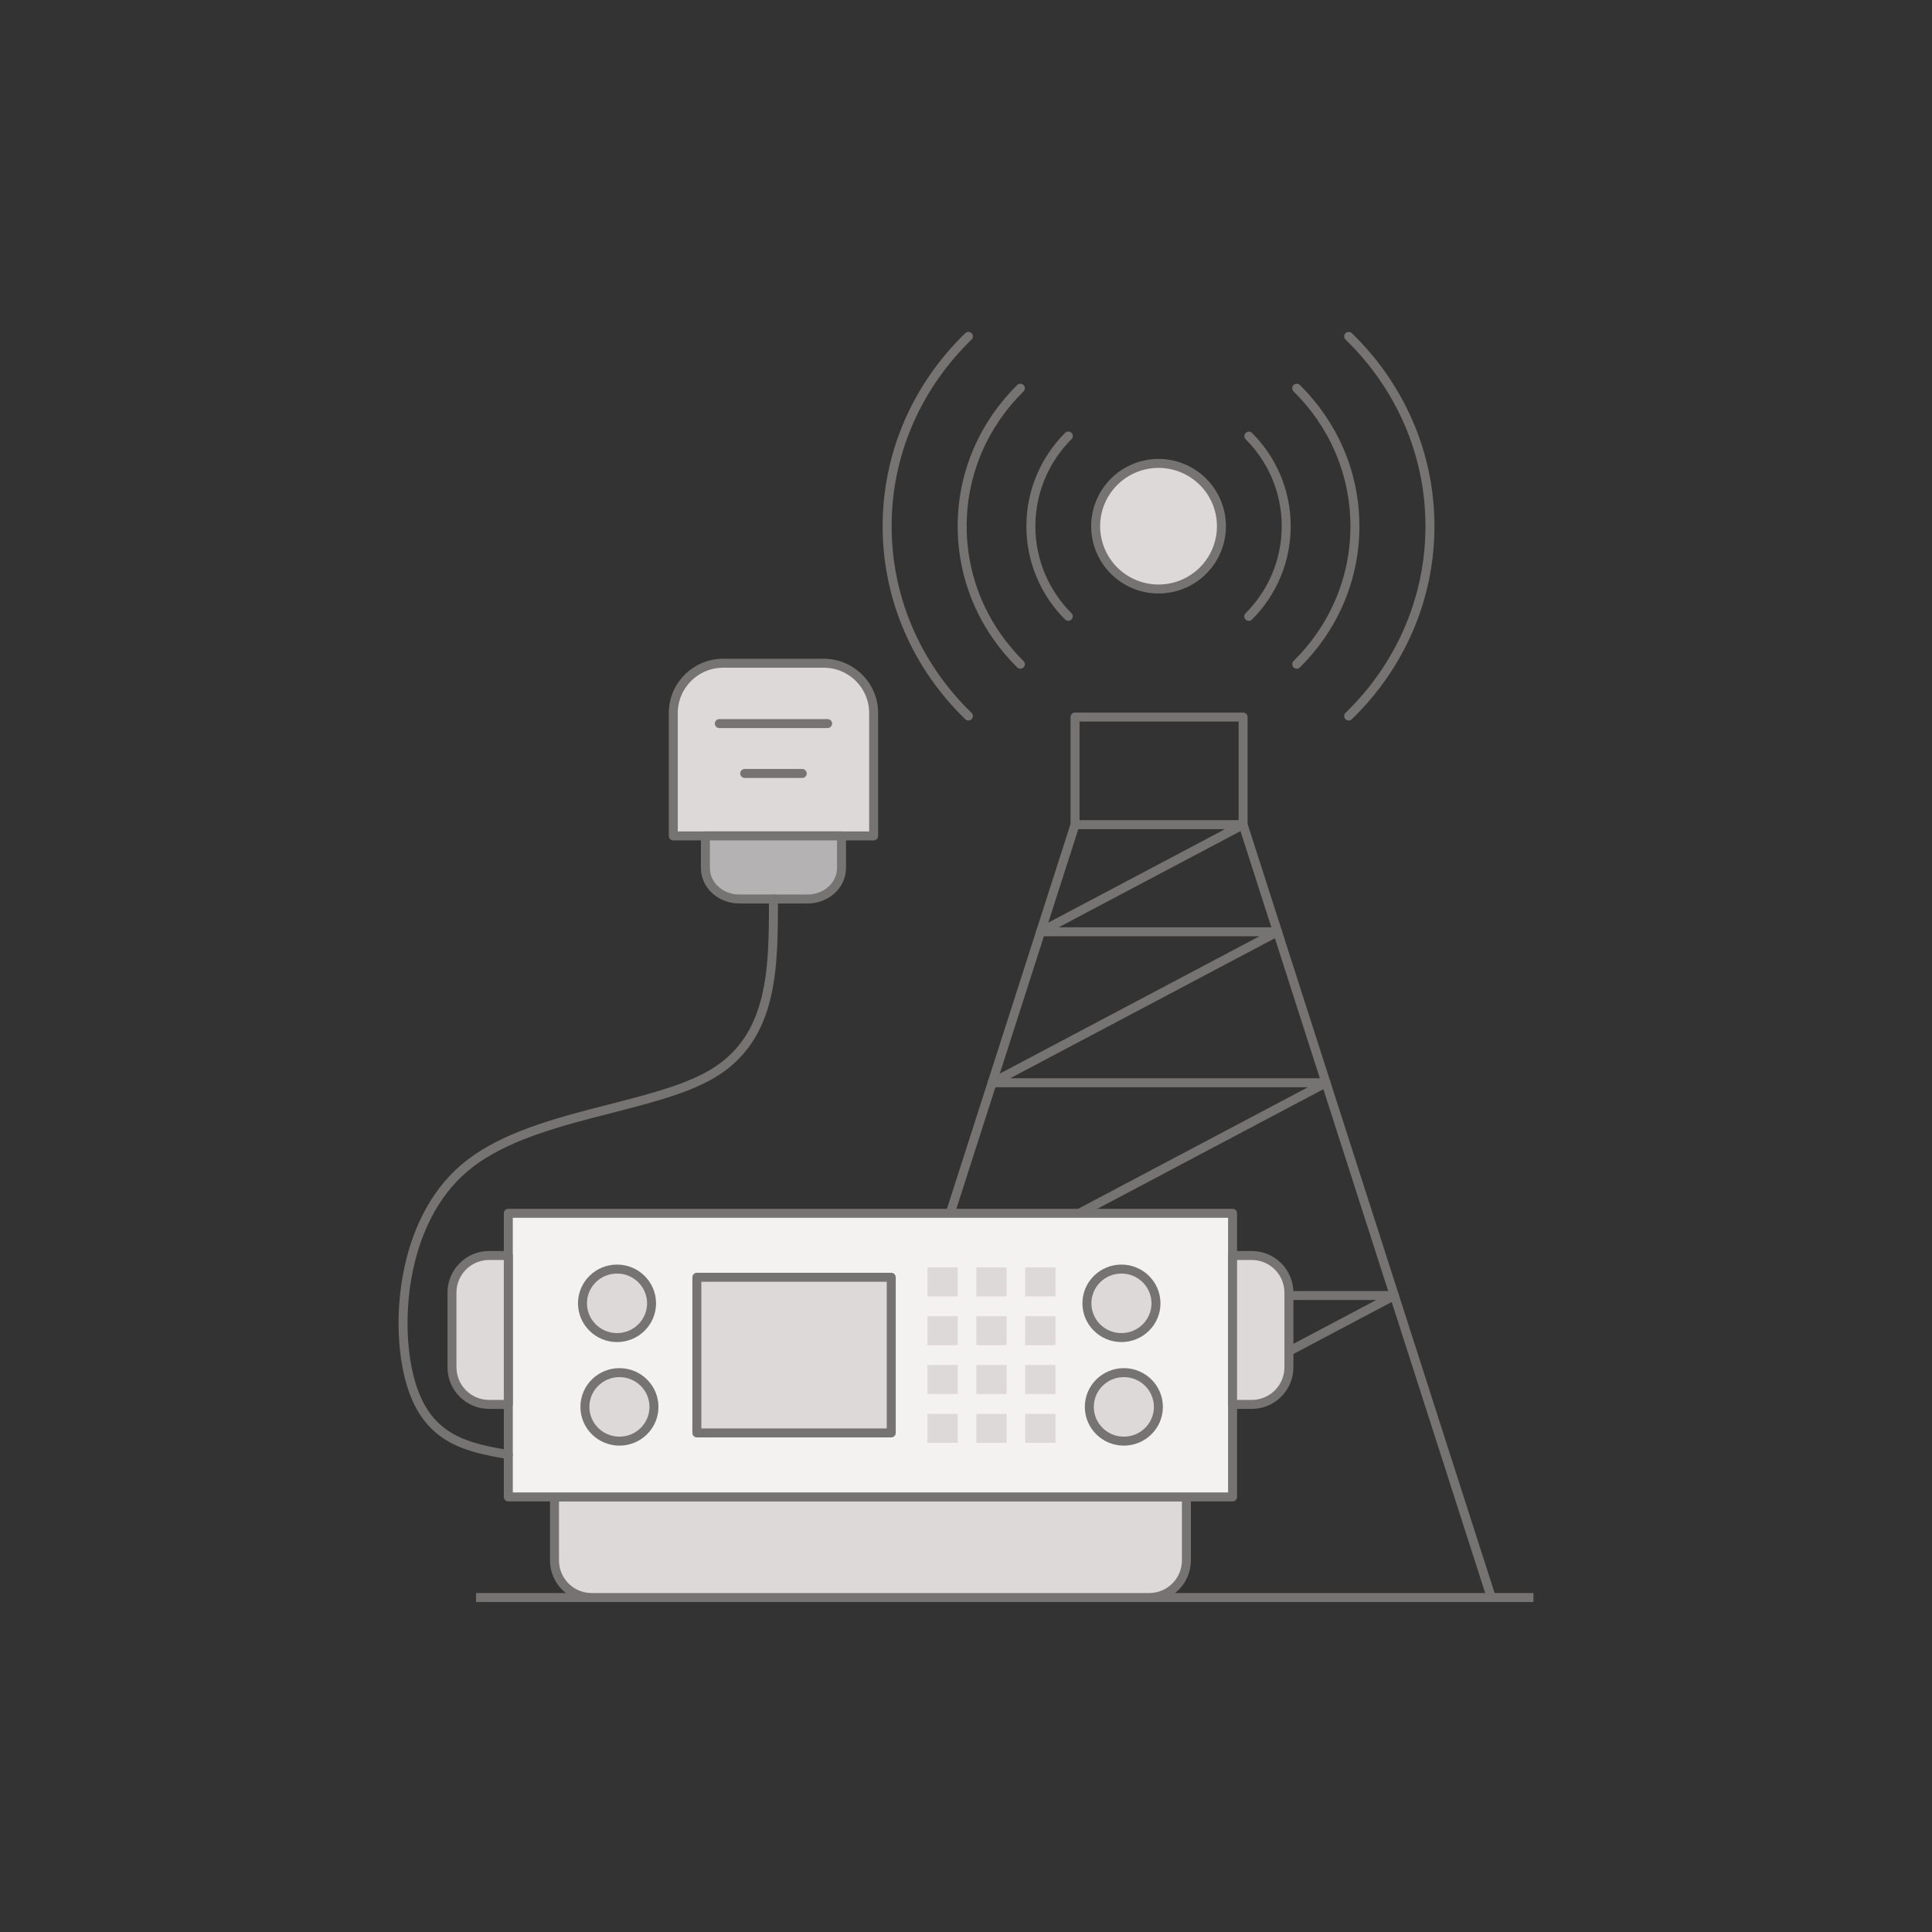 <?xml version="1.0" encoding="UTF-8" standalone="no"?>
<!-- Created with Inkscape (http://www.inkscape.org/) -->

<svg
   width="480"
   height="480"
   viewBox="0 0 480 480"
   version="1.1"
   id="svg8"
   inkscape:version="1.1 (c68e22c387, 2021-05-23)"
   sodipodi:docname="icon_radio.svg"
   xmlns:inkscape="http://www.inkscape.org/namespaces/inkscape"
   xmlns:sodipodi="http://sodipodi.sourceforge.net/DTD/sodipodi-0.dtd"
   xmlns="http://www.w3.org/2000/svg"
   xmlns:svg="http://www.w3.org/2000/svg"
   xmlns:rdf="http://www.w3.org/1999/02/22-rdf-syntax-ns#"
   xmlns:cc="http://creativecommons.org/ns#"
   xmlns:dc="http://purl.org/dc/elements/1.1/">
  <rect x="0" y="0" width="480" height="480" fill="#333333" stroke="none"/>
  <defs
     id="defs2">
    <inkscape:path-effect
       effect="bspline"
       id="path-effect23538"
       is_visible="true"
       lpeversion="1"
       weight="33.333"
       steps="3"
       helper_size="0"
       apply_no_weight="true"
       apply_with_weight="true"
       only_selected="false" />
    <inkscape:path-effect
       effect="bspline"
       id="path-effect27545"
       is_visible="true"
       lpeversion="1"
       weight="33.333"
       steps="3"
       helper_size="0"
       apply_no_weight="true"
       apply_with_weight="true"
       only_selected="false" />
  </defs>
  <sodipodi:namedview
     id="base"
     pagecolor="#e5e5e5"
     bordercolor="#666666"
     borderopacity="0"
     inkscape:pageopacity="0"
     inkscape:pageshadow="2"
     inkscape:zoom="1"
     inkscape:cx="166"
     inkscape:cy="172"
     inkscape:document-units="px"
     inkscape:current-layer="layer1"
     showgrid="false"
     fit-margin-top="0"
     fit-margin-left="0"
     fit-margin-right="0"
     fit-margin-bottom="0"
     inkscape:showpageshadow="false"
     borderlayer="true"
     inkscape:window-width="1920"
     inkscape:window-height="1001"
     inkscape:window-x="-9"
     inkscape:window-y="-9"
     inkscape:window-maximized="1"
     inkscape:pagecheckerboard="0"
     scale-x="1"
     showborder="false"
     inkscape:snap-page="true"
     showguides="true"
     inkscape:guide-bbox="true">
    <sodipodi:guide
       position="0,342"
       orientation="1,0"
       id="guide824" />
    <sodipodi:guide
       position="480,480"
       orientation="1,0"
       id="guide826" />
    <sodipodi:guide
       position="373,512"
       orientation="0,-1"
       id="guide828" />
    <sodipodi:guide
       position="480,0"
       orientation="0,-1"
       id="guide830" />
    <sodipodi:guide
       position="386.989,83.096"
       orientation="0,-1"
       id="guide2760" />
  </sodipodi:namedview>
  <g
     inkscape:label="Background"
     inkscape:groupmode="layer"
     id="layer1"
     transform="translate(146.844,4.36)"
     style="display:inline">
    <g
       id="g1328"
       transform="translate(-427,-0.525)">
      <path
         style="font-variation-settings:normal;clip-rule:evenodd;display:inline;vector-effect:none;fill:none;fill-opacity:1;fill-rule:evenodd;stroke:#767473;stroke-width:2.23;stroke-linecap:butt;stroke-linejoin:miter;stroke-miterlimit:1.5;stroke-dasharray:none;stroke-dashoffset:0;stroke-opacity:1;-inkscape-stroke:none;stop-color:#000000"
         d="M 398.439,393.068 H 661.138"
         id="path1544" />
      <g
         id="g27485"
         transform="translate(-234.121,-867.517)"
         style="clip-rule:evenodd;display:inline;fill-rule:evenodd;stroke-linecap:round;stroke-linejoin:round;stroke-miterlimit:10">
        <path
           style="font-variation-settings:normal;opacity:1;fill:none;fill-opacity:1;stroke:#767473;stroke-width:2.23;stroke-linecap:butt;stroke-linejoin:miter;stroke-miterlimit:1.5;stroke-dasharray:none;stroke-dashoffset:0;stroke-opacity:1;stop-color:#000000;stop-opacity:1"
           d="M 884.627,1260.06 823.124,1068.564 v -26.733 h -41.756 v 26.733 l -61.504,191.496"
           id="path1903"
           sodipodi:nodetypes="cccccc" />
        <g
           id="g2747"
           transform="matrix(1.339,0,0,1.337,-490.871,-533.774)"
           style="stroke-width:0.747">
          <path
             id="path64381-5"
             style="font-variation-settings:normal;clip-rule:evenodd;display:inline;opacity:1;vector-effect:none;fill:#dcd9d8;fill-opacity:1;fill-rule:evenodd;stroke:#767473;stroke-width:1.667;stroke-linecap:butt;stroke-linejoin:miter;stroke-miterlimit:1.5;stroke-dasharray:none;stroke-dashoffset:0;stroke-opacity:1;-inkscape-stroke:none;stop-color:#000000;stop-opacity:1"
             d="m 977.302,1143.001 a 11.667,11.667 0 0 1 -11.667,11.667 11.667,11.667 0 0 1 -11.667,-11.667 11.667,11.667 0 0 1 11.667,-11.667 11.667,11.667 0 0 1 11.667,11.667 z" />
          <path
             id="path64383-8"
             style="font-variation-settings:normal;clip-rule:evenodd;display:inline;opacity:1;vector-effect:none;fill:none;fill-opacity:1;fill-rule:evenodd;stroke:#767473;stroke-width:1.667;stroke-linecap:butt;stroke-linejoin:miter;stroke-miterlimit:1.5;stroke-dasharray:none;stroke-dashoffset:0;stroke-opacity:1;-inkscape-stroke:none;stop-color:#000000;stop-opacity:1"
             d="m 982.393,1126.259 c 4.282,4.286 6.93,10.205 6.93,16.742 0,6.544 -2.654,12.469 -6.944,16.756"
             sodipodi:nodetypes="csc" />
          <path
             id="path64385-5"
             style="font-variation-settings:normal;clip-rule:evenodd;display:inline;opacity:1;vector-effect:none;fill:none;fill-opacity:1;fill-rule:evenodd;stroke:#767473;stroke-width:1.667;stroke-linecap:butt;stroke-linejoin:miter;stroke-miterlimit:1.5;stroke-dasharray:none;stroke-dashoffset:0;stroke-opacity:1;-inkscape-stroke:none;stop-color:#000000;stop-opacity:1"
             d="m 991.274,1117.358 c 6.675,6.587 10.797,15.645 10.797,25.643 0,9.998 -4.121,19.055 -10.796,25.642"
             sodipodi:nodetypes="csc"
             inkscape:transform-center-x="-17.7636"
             inkscape:transform-center-y="-1e-05" />
          <path
             id="path64387-4"
             style="font-variation-settings:normal;clip-rule:evenodd;display:inline;opacity:1;vector-effect:none;fill:none;fill-opacity:1;fill-rule:evenodd;stroke:#767473;stroke-width:1.667;stroke-linecap:butt;stroke-linejoin:miter;stroke-miterlimit:1.5;stroke-dasharray:none;stroke-dashoffset:0;stroke-opacity:1;-inkscape-stroke:none;stop-color:#000000;stop-opacity:1"
             d="m 1000.913,1107.724 c 9.321,9.045 15.081,21.512 15.081,35.277 0,13.764 -5.76,26.23 -15.079,35.275"
             sodipodi:nodetypes="csc"
             inkscape:transform-center-x="-24.418675"
             inkscape:transform-center-y="-1.4992413e-05" />
          <path
             id="path64391-5"
             style="font-variation-settings:normal;clip-rule:evenodd;display:inline;opacity:1;vector-effect:none;fill:none;fill-opacity:1;fill-rule:evenodd;stroke:#767473;stroke-width:1.667;stroke-linecap:butt;stroke-linejoin:miter;stroke-miterlimit:1.5;stroke-dasharray:none;stroke-dashoffset:0;stroke-opacity:1;-inkscape-stroke:none;stop-color:#000000;stop-opacity:1"
             d="m 948.877,1159.743 c -4.282,-4.286 -6.93,-10.205 -6.93,-16.742 0,-6.544 2.654,-12.469 6.944,-16.756"
             sodipodi:nodetypes="csc" />
          <path
             id="path64393-3"
             style="font-variation-settings:normal;clip-rule:evenodd;display:inline;opacity:1;vector-effect:none;fill:none;fill-opacity:1;fill-rule:evenodd;stroke:#767473;stroke-width:1.667;stroke-linecap:butt;stroke-linejoin:miter;stroke-miterlimit:1.5;stroke-dasharray:none;stroke-dashoffset:0;stroke-opacity:1;-inkscape-stroke:none;stop-color:#000000;stop-opacity:1"
             d="m 939.996,1168.644 c -6.675,-6.587 -10.797,-15.645 -10.797,-25.643 0,-9.998 4.121,-19.055 10.796,-25.642"
             sodipodi:nodetypes="csc"
             inkscape:transform-center-x="-17.7636"
             inkscape:transform-center-y="-1e-05" />
          <path
             id="path64395-5"
             style="font-variation-settings:normal;clip-rule:evenodd;display:inline;opacity:1;vector-effect:none;fill:none;fill-opacity:1;fill-rule:evenodd;stroke:#767473;stroke-width:1.667;stroke-linecap:butt;stroke-linejoin:miter;stroke-miterlimit:1.5;stroke-dasharray:none;stroke-dashoffset:0;stroke-opacity:1;-inkscape-stroke:none;stop-color:#000000;stop-opacity:1"
             d="m 930.357,1178.278 c -9.321,-9.045 -15.081,-21.512 -15.081,-35.277 0,-13.764 5.76,-26.23 15.079,-35.275"
             sodipodi:nodetypes="csc"
             inkscape:transform-center-x="-24.418675"
             inkscape:transform-center-y="-1.4992413e-05" />
        </g>
        <path
           style="font-variation-settings:normal;opacity:1;vector-effect:none;fill:none;fill-opacity:1;stroke:#767473;stroke-width:2.23;stroke-linecap:butt;stroke-linejoin:miter;stroke-miterlimit:1.5;stroke-dasharray:none;stroke-dashoffset:0;stroke-opacity:1;-inkscape-stroke:none;stop-color:#000000;stop-opacity:1"
           d="m 719.865,1260.06 140.832,-74.51 H 743.795"
           id="path21662" />
        <path
           style="font-variation-settings:normal;opacity:1;vector-effect:none;fill:none;fill-opacity:1;stroke:#767473;stroke-width:2.23;stroke-linecap:butt;stroke-linejoin:miter;stroke-miterlimit:1.5;stroke-dasharray:none;stroke-dashoffset:0;stroke-opacity:1;-inkscape-stroke:none;stop-color:#000000;stop-opacity:1"
           d="m 743.795,1185.551 99.923,-52.866 h -82.944"
           id="path21744"
           sodipodi:nodetypes="ccc" />
        <path
           style="font-variation-settings:normal;opacity:1;vector-effect:none;fill:none;fill-opacity:1;stroke:#767473;stroke-width:2.23;stroke-linecap:butt;stroke-linejoin:miter;stroke-miterlimit:1.5;stroke-dasharray:none;stroke-dashoffset:0;stroke-opacity:1;-inkscape-stroke:none;stop-color:#000000;stop-opacity:1"
           d="m 760.774,1132.685 70.893,-37.507 h -58.847"
           id="path22422"
           sodipodi:nodetypes="ccc" />
        <path
           style="font-variation-settings:normal;opacity:1;vector-effect:none;fill:none;fill-opacity:1;stroke:#767473;stroke-width:2.23;stroke-linecap:butt;stroke-linejoin:miter;stroke-miterlimit:1.5;stroke-dasharray:none;stroke-dashoffset:0;stroke-opacity:1;-inkscape-stroke:none;stop-color:#000000;stop-opacity:1"
           d="m 772.821,1095.178 50.303,-26.614 h -41.756"
           id="path22789"
           sodipodi:nodetypes="ccc" />
      </g>
      <g
         id="g27541"
         transform="translate(277.725,-62.028)"
         style="clip-rule:evenodd;display:inline;fill-rule:evenodd;stroke-linecap:round;stroke-linejoin:round;stroke-miterlimit:10">
        <path
           id="path27487"
           style="clip-rule:evenodd;display:inline;fill:#dcd9d8;fill-opacity:1;fill-rule:evenodd;stroke:#767473;stroke-width:2.23;stroke-linecap:butt;stroke-linejoin:miter;stroke-miterlimit:1.5;stroke-dasharray:none;stop-color:#000000"
           d="m 140.19,430.097 v 15.75 c 0,5.125 4.125,9.25 9.25,9.25 h 138.5 c 5.125,0 9.25,-4.125 9.25,-9.25 v -15.75 z"
           sodipodi:nodetypes="cssssc" />
        <rect
           style="font-variation-settings:normal;clip-rule:evenodd;display:inline;fill:#f4f1f1;fill-opacity:1;fill-rule:evenodd;stroke:#767473;stroke-width:2.23;stroke-linecap:butt;stroke-linejoin:miter;stroke-miterlimit:1.5;stroke-dasharray:none;stroke-dashoffset:0;stroke-opacity:1;stop-color:#000000"
           id="rect27489"
           width="179.94"
           height="70.462"
           x="128.719"
           y="359.635" />
        <ellipse
           style="font-variation-settings:normal;clip-rule:evenodd;display:inline;fill:#dcd9d8;fill-opacity:1;fill-rule:evenodd;stroke:#767473;stroke-width:2.23;stroke-linecap:butt;stroke-linejoin:miter;stroke-miterlimit:1.5;stroke-dasharray:none;stroke-dashoffset:0;stroke-opacity:1;stop-color:#000000"
           id="ellipse27491"
           cx="155.73"
           cy="382"
           rx="8.581"
           ry="8.511" />
        <ellipse
           style="font-variation-settings:normal;clip-rule:evenodd;display:inline;fill:#dcd9d8;fill-opacity:1;fill-rule:evenodd;stroke:#767473;stroke-width:2.23;stroke-linecap:butt;stroke-linejoin:miter;stroke-miterlimit:1.5;stroke-dasharray:none;stroke-dashoffset:0;stroke-opacity:1;stop-color:#000000"
           id="ellipse27493"
           cx="156.328"
           cy="407.731"
           rx="8.581"
           ry="8.511" />
        <ellipse
           style="font-variation-settings:normal;clip-rule:evenodd;display:inline;fill:#dcd9d8;fill-opacity:1;fill-rule:evenodd;stroke:#767473;stroke-width:2.23;stroke-linecap:butt;stroke-linejoin:miter;stroke-miterlimit:1.5;stroke-dasharray:none;stroke-dashoffset:0;stroke-opacity:1;stop-color:#000000"
           id="ellipse27495"
           cx="281.05"
           cy="382"
           rx="8.581"
           ry="8.511" />
        <ellipse
           style="font-variation-settings:normal;clip-rule:evenodd;display:inline;fill:#dcd9d8;fill-opacity:1;fill-rule:evenodd;stroke:#767473;stroke-width:2.23;stroke-linecap:butt;stroke-linejoin:miter;stroke-miterlimit:1.5;stroke-dasharray:none;stroke-dashoffset:0;stroke-opacity:1;stop-color:#000000"
           id="ellipse27497"
           cx="281.649"
           cy="407.731"
           rx="8.581"
           ry="8.511" />
        <rect
           style="font-variation-settings:normal;clip-rule:evenodd;display:inline;fill:#dcd9d8;fill-opacity:1;fill-rule:evenodd;stroke:#767473;stroke-width:2.23;stroke-linecap:butt;stroke-linejoin:miter;stroke-miterlimit:1.5;stroke-dasharray:none;stroke-dashoffset:0;stroke-opacity:1;stop-color:#000000"
           id="rect27499"
           width="48.292"
           height="38.675"
           x="175.565"
           y="375.528" />
        <rect
           style="font-variation-settings:normal;clip-rule:evenodd;display:inline;vector-effect:none;fill:#dcd9d8;fill-opacity:1;fill-rule:evenodd;stroke:none;stroke-width:4.46;stroke-linecap:butt;stroke-linejoin:miter;stroke-miterlimit:1.5;stroke-dasharray:none;stroke-dashoffset:0;stroke-opacity:1;-inkscape-stroke:none;stop-color:#000000"
           id="rect27501"
           width="7.52"
           height="7.193"
           x="232.862"
           y="373.075" />
        <rect
           style="font-variation-settings:normal;clip-rule:evenodd;display:inline;vector-effect:none;fill:#dcd9d8;fill-opacity:1;fill-rule:evenodd;stroke:none;stroke-width:4.46;stroke-linecap:butt;stroke-linejoin:miter;stroke-miterlimit:1.5;stroke-dasharray:none;stroke-dashoffset:0;stroke-opacity:1;-inkscape-stroke:none;stop-color:#000000"
           id="rect27503"
           width="7.52"
           height="7.193"
           x="244.998"
           y="373.075" />
        <rect
           style="font-variation-settings:normal;clip-rule:evenodd;display:inline;vector-effect:none;fill:#dcd9d8;fill-opacity:1;fill-rule:evenodd;stroke:none;stroke-width:4.46;stroke-linecap:butt;stroke-linejoin:miter;stroke-miterlimit:1.5;stroke-dasharray:none;stroke-dashoffset:0;stroke-opacity:1;-inkscape-stroke:none;stop-color:#000000"
           id="rect27505"
           width="7.52"
           height="7.193"
           x="257.133"
           y="373.075" />
        <rect
           style="font-variation-settings:normal;clip-rule:evenodd;display:inline;vector-effect:none;fill:#dcd9d8;fill-opacity:1;fill-rule:evenodd;stroke:none;stroke-width:4.46;stroke-linecap:butt;stroke-linejoin:miter;stroke-miterlimit:1.5;stroke-dasharray:none;stroke-dashoffset:0;stroke-opacity:1;-inkscape-stroke:none;stop-color:#000000"
           id="rect27507"
           width="7.52"
           height="7.193"
           x="232.862"
           y="385.204" />
        <rect
           style="font-variation-settings:normal;clip-rule:evenodd;display:inline;vector-effect:none;fill:#dcd9d8;fill-opacity:1;fill-rule:evenodd;stroke:none;stroke-width:4.46;stroke-linecap:butt;stroke-linejoin:miter;stroke-miterlimit:1.5;stroke-dasharray:none;stroke-dashoffset:0;stroke-opacity:1;-inkscape-stroke:none;stop-color:#000000"
           id="rect27509"
           width="7.52"
           height="7.193"
           x="244.998"
           y="385.204" />
        <rect
           style="font-variation-settings:normal;clip-rule:evenodd;display:inline;vector-effect:none;fill:#dcd9d8;fill-opacity:1;fill-rule:evenodd;stroke:none;stroke-width:4.46;stroke-linecap:butt;stroke-linejoin:miter;stroke-miterlimit:1.5;stroke-dasharray:none;stroke-dashoffset:0;stroke-opacity:1;-inkscape-stroke:none;stop-color:#000000"
           id="rect27511"
           width="7.52"
           height="7.193"
           x="257.133"
           y="385.204" />
        <rect
           style="font-variation-settings:normal;clip-rule:evenodd;display:inline;vector-effect:none;fill:#dcd9d8;fill-opacity:1;fill-rule:evenodd;stroke:none;stroke-width:4.46;stroke-linecap:butt;stroke-linejoin:miter;stroke-miterlimit:1.5;stroke-dasharray:none;stroke-dashoffset:0;stroke-opacity:1;-inkscape-stroke:none;stop-color:#000000"
           id="rect27513"
           width="7.52"
           height="7.193"
           x="232.862"
           y="397.334" />
        <rect
           style="font-variation-settings:normal;clip-rule:evenodd;display:inline;vector-effect:none;fill:#dcd9d8;fill-opacity:1;fill-rule:evenodd;stroke:none;stroke-width:4.46;stroke-linecap:butt;stroke-linejoin:miter;stroke-miterlimit:1.5;stroke-dasharray:none;stroke-dashoffset:0;stroke-opacity:1;-inkscape-stroke:none;stop-color:#000000"
           id="rect27515"
           width="7.52"
           height="7.193"
           x="244.998"
           y="397.334" />
        <rect
           style="font-variation-settings:normal;clip-rule:evenodd;display:inline;vector-effect:none;fill:#dcd9d8;fill-opacity:1;fill-rule:evenodd;stroke:none;stroke-width:4.46;stroke-linecap:butt;stroke-linejoin:miter;stroke-miterlimit:1.5;stroke-dasharray:none;stroke-dashoffset:0;stroke-opacity:1;-inkscape-stroke:none;stop-color:#000000"
           id="rect27517"
           width="7.52"
           height="7.193"
           x="257.133"
           y="397.334" />
        <rect
           style="font-variation-settings:normal;clip-rule:evenodd;display:inline;vector-effect:none;fill:#dcd9d8;fill-opacity:1;fill-rule:evenodd;stroke:none;stroke-width:4.46;stroke-linecap:butt;stroke-linejoin:miter;stroke-miterlimit:1.5;stroke-dasharray:none;stroke-dashoffset:0;stroke-opacity:1;-inkscape-stroke:none;stop-color:#000000"
           id="rect27519"
           width="7.52"
           height="7.193"
           x="232.862"
           y="409.463" />
        <rect
           style="font-variation-settings:normal;clip-rule:evenodd;display:inline;vector-effect:none;fill:#dcd9d8;fill-opacity:1;fill-rule:evenodd;stroke:none;stroke-width:4.46;stroke-linecap:butt;stroke-linejoin:miter;stroke-miterlimit:1.5;stroke-dasharray:none;stroke-dashoffset:0;stroke-opacity:1;-inkscape-stroke:none;stop-color:#000000"
           id="rect27521"
           width="7.52"
           height="7.193"
           x="244.998"
           y="409.463" />
        <rect
           style="font-variation-settings:normal;clip-rule:evenodd;display:inline;vector-effect:none;fill:#dcd9d8;fill-opacity:1;fill-rule:evenodd;stroke:none;stroke-width:4.46;stroke-linecap:butt;stroke-linejoin:miter;stroke-miterlimit:1.5;stroke-dasharray:none;stroke-dashoffset:0;stroke-opacity:1;-inkscape-stroke:none;stop-color:#000000"
           id="rect27523"
           width="7.52"
           height="7.193"
           x="257.133"
           y="409.463" />
        <path
           id="path27525"
           style="font-variation-settings:normal;clip-rule:evenodd;display:inline;fill:#dcd9d8;fill-opacity:1;fill-rule:evenodd;stroke:#767473;stroke-width:2.23;stroke-linecap:butt;stroke-linejoin:miter;stroke-miterlimit:1.5;stroke-dasharray:none;stroke-dashoffset:0;stroke-opacity:1;stop-color:#000000"
           d="m 308.66,370.116 v 37 h 4.75 c 5.125,0 9.25,-4.125 9.25,-9.25 v -18.5 c 0,-5.125 -4.125,-9.25 -9.25,-9.25 z"
           sodipodi:nodetypes="ccssssc" />
        <path
           id="path27527"
           style="font-variation-settings:normal;clip-rule:evenodd;display:inline;fill:#dcd9d8;fill-opacity:1;fill-rule:evenodd;stroke:#767473;stroke-width:2.23;stroke-linecap:butt;stroke-linejoin:miter;stroke-miterlimit:1.5;stroke-dasharray:none;stroke-dashoffset:0;stroke-opacity:1;stop-color:#000000"
           d="m 128.719,370.116 v 37 h -4.75 c -5.125,0 -9.25,-4.125 -9.25,-9.25 v -18.5 c 0,-5.125 4.125,-9.25 9.25,-9.25 z"
           sodipodi:nodetypes="ccssssc" />
        <path
           id="path27529"
           style="font-variation-settings:normal;clip-rule:evenodd;display:inline;fill:#dcd9d8;fill-opacity:1;fill-rule:evenodd;stroke:#767473;stroke-width:2.23;stroke-linecap:butt;stroke-linejoin:miter;stroke-miterlimit:1.5;stroke-dasharray:none;stroke-dashoffset:0;stroke-opacity:1;stop-color:#000000"
           d="m 219.483,265.874 h -49.775 v -30.517 c 0,-6.865 5.55,-12.391 12.444,-12.391 h 24.888 c 6.894,0 12.444,5.526 12.444,12.391 z"
           sodipodi:nodetypes="ccssssc" />
        <path
           id="path27531"
           style="font-variation-settings:normal;clip-rule:evenodd;display:inline;fill:#b4b2b2;fill-opacity:1;fill-rule:evenodd;stroke:#767473;stroke-width:2.23;stroke-linecap:butt;stroke-linejoin:miter;stroke-miterlimit:1.5;stroke-dasharray:none;stroke-dashoffset:0;stroke-opacity:1;stop-color:#000000"
           d="m 177.687,265.874 h 33.816 v 7.982 c 0,4.26 -3.77,7.69 -8.454,7.69 h -16.908 c -4.683,0 -8.454,-3.43 -8.454,-7.69 z"
           sodipodi:nodetypes="ccssssc" />
        <path
           style="font-variation-settings:normal;clip-rule:evenodd;display:inline;fill:none;fill-opacity:1;fill-rule:evenodd;stroke:#767473;stroke-width:2.23;stroke-linecap:butt;stroke-linejoin:miter;stroke-miterlimit:1.5;stroke-dasharray:none;stroke-dashoffset:0;stroke-opacity:1;stop-color:#000000"
           d="m 194.595,281.546 c 0,17.21 0,34.418 -15.194,43.435 -15.194,9.016 -45.584,9.841 -61.546,23.362 -15.961,13.521 -17.494,39.736 -13.277,53.727 4.216,13.991 14.179,15.759 24.141,17.527"
           id="path27533"
           sodipodi:nodetypes="ccccc"
           inkscape:original-d="m 194.59538,281.546 c 0,17.2097 0,34.4184 0,51.626 -30.3888,0.826 -60.7785,1.651 -91.1693,2.4749 -1.5311,26.2165 -3.0631,52.4319 -4.5962,78.6465 9.9642,1.7687 19.9272,3.5365 29.8894,5.3033"
           inkscape:path-effect="#path-effect27545" />
        <path
           style="font-variation-settings:normal;clip-rule:evenodd;display:inline;fill:none;fill-opacity:1;fill-rule:evenodd;stroke:#767473;stroke-width:2.23;stroke-linecap:butt;stroke-linejoin:miter;stroke-miterlimit:1.5;stroke-dasharray:none;stroke-dashoffset:0;stroke-opacity:1;stop-color:#000000"
           d="m 181.143,237.966 h 26.906"
           id="path27535" />
        <path
           style="font-variation-settings:normal;clip-rule:evenodd;display:inline;fill:none;fill-opacity:1;fill-rule:evenodd;stroke:#767473;stroke-width:2.23;stroke-linecap:butt;stroke-linejoin:miter;stroke-miterlimit:1.5;stroke-dasharray:none;stroke-dashoffset:0;stroke-opacity:1;stop-color:#000000"
           d="m 187.449,250.357 h 14.294"
           id="path27537" />
      </g>
    </g>
  </g>
  <g
     inkscape:groupmode="layer"
     id="layer2"
     inkscape:label="Layer 1" />
</svg>
